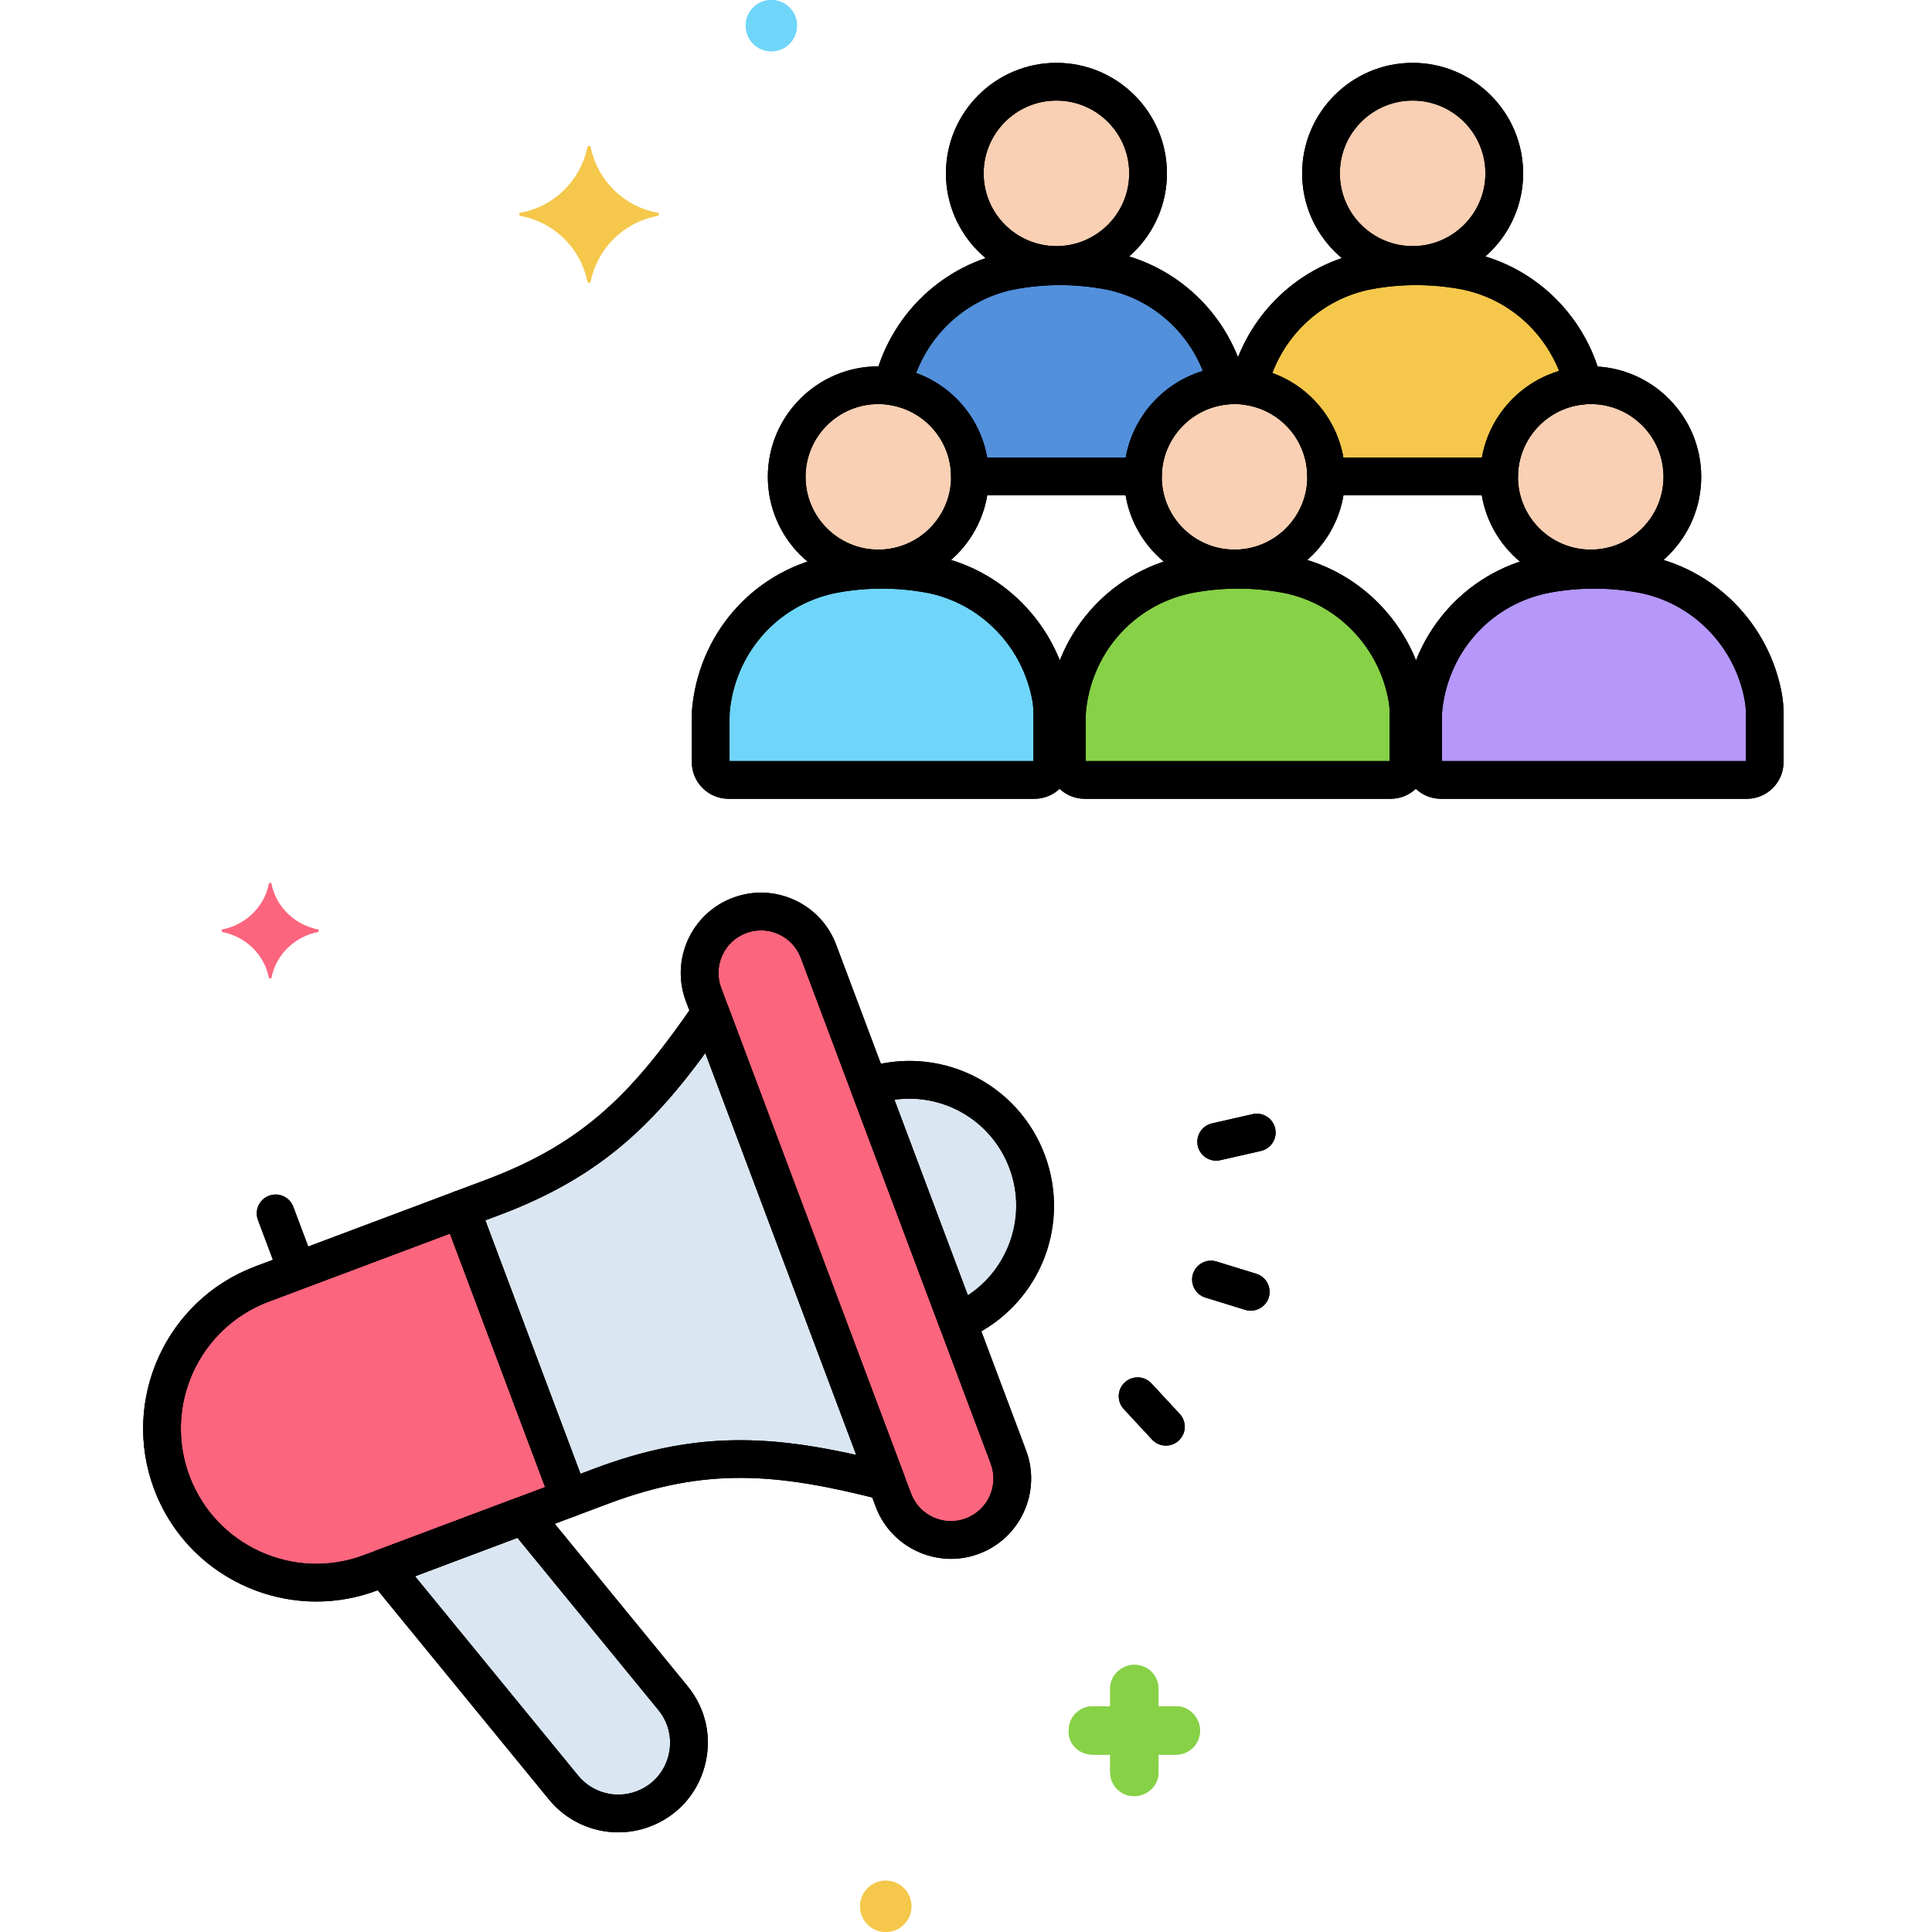 <?xml version="1.0" encoding="utf-8"?>
<!-- Generator: Adobe Illustrator 24.0.0, SVG Export Plug-In . SVG Version: 6.00 Build 0)  -->
<svg version="1.1" xmlns="http://www.w3.org/2000/svg" xmlns:xlink="http://www.w3.org/1999/xlink" x="0px" y="0px"
	 viewBox="0 0 256 256" enable-background="new 0 0 256 256" xml:space="preserve">
<g id="Layer_1">
</g>
<g id="Layer_2">
</g>
<g id="Layer_3">
</g>
<g id="Layer_4">
</g>
<g id="Layer_5">
</g>
<g id="Layer_6">
</g>
<g id="Layer_7">
</g>
<g id="Layer_8">
</g>
<g id="Layer_9">
</g>
<g id="Layer_10">
</g>
<g id="Layer_11">
</g>
<g id="Layer_12">
</g>
<g id="Layer_13">
</g>
<g id="Layer_14">
</g>
<g id="Layer_15">
</g>
<g id="Layer_16">
</g>
<g id="Layer_17">
</g>
<g id="Layer_18">
</g>
<g id="Layer_19">
</g>
<g id="Layer_20">
</g>
<g id="Layer_21">
</g>
<g id="Layer_22">
</g>
<g id="Layer_23">
</g>
<g id="Layer_24">
</g>
<g id="Layer_25">
</g>
<g id="Layer_26">
</g>
<g id="Layer_27">
</g>
<g id="Layer_28">
	<g>
		<g>
			<g>
				<path fill="#F9D0B4" d="M61.082,160.242l-26.365,9.901c-10.567,3.968-15.916,15.75-11.948,26.317l0,0
					c3.968,10.567,15.751,15.916,26.317,11.948l26.365-9.901L61.082,160.242z"/>
			</g>
		</g>
		<g>
			<g>
				<path fill="#F9D0B4" d="M133.615,193.058l-25.159-66.998c-1.58-4.207-6.271-6.337-10.478-4.757
					c-4.207,1.58-6.337,6.271-4.757,10.478l25.159,66.998c1.58,4.207,6.271,6.337,10.478,4.757S135.195,197.265,133.615,193.058z"/>
			</g>
		</g>
		<g>
			<g>
				<path fill="#F9D0B4" d="M89.169,225.001L69.36,200.795l-18.512,6.952l23.827,29.116c2.542,3.106,6.781,4.247,10.539,2.836
					C91.216,237.445,93.23,229.962,89.169,225.001z"/>
			</g>
		</g>
		<g>
			<g>
				<path fill="#F9D0B4" d="M94.145,134.239c-7.92,11.527-14.739,19.122-28.826,24.412l-4.237,1.591l14.369,38.265l4.237-1.591
					c14.087-5.29,24.219-4.061,37.769-0.595L94.145,134.239z"/>
			</g>
		</g>
		<g>
			<g>
				<path fill="#F9D0B4" d="M136.093,153.905L136.093,153.905c-3.17-8.441-12.438-12.789-20.919-9.956l11.724,31.221
					C135.147,171.719,139.262,162.346,136.093,153.905z"/>
			</g>
		</g>
		<g>
			<g>
				<path fill="#F9D0B4" d="M146.676,35.836c-2.019-0.368-4.1-0.56-6.225-0.56c-2.125,0-4.206,0.192-6.225,0.56
					c-8.012,1.46-14.182,7.607-15.977,15.363c5.801,0.896,10.248,5.884,10.275,11.929h22.92c0.028-6.354,4.938-11.546,11.173-12.038
					C160.791,43.386,154.649,37.289,146.676,35.836z"/>
			</g>
		</g>
		<g>
			<g>
				<circle fill="#F9D0B4" cx="139.983" cy="22.968" r="12.142"/>
			</g>
		</g>
		<g>
			<g>
				<path fill="#F9D0B4" d="M193.873,35.836c-2.019-0.368-4.1-0.56-6.225-0.56c-2.125,0-4.206,0.192-6.225,0.56
					c-8.012,1.46-14.182,7.607-15.977,15.363c5.801,0.896,10.248,5.884,10.275,11.929h22.92c0.028-6.354,4.938-11.546,11.173-12.038
					C207.988,43.386,201.847,37.289,193.873,35.836z"/>
			</g>
		</g>
		<g>
			<g>
				<circle fill="#F9D0B4" cx="187.181" cy="22.968" r="12.142"/>
			</g>
		</g>
		<g>
			<g>
				<path fill="#F9D0B4" d="M139.282,92.562c-1.425-8.293-7.802-14.979-16.206-16.51c-2.019-0.368-4.1-0.56-6.225-0.56
					s-4.206,0.192-6.225,0.56c-8.775,1.599-15.358,8.813-16.383,17.615c-0.06,0.519-0.076,1.043-0.076,1.566v5.745
					c0,1.307,1.06,2.367,2.367,2.367h40.536c1.307,0,2.367-1.06,2.367-2.367v-6.276C139.437,93.986,139.404,93.268,139.282,92.562z"
					/>
			</g>
		</g>
		<g>
			<g>
				
					<ellipse transform="matrix(0.995 -0.099 0.099 0.995 -5.66 11.776)" fill="#F9D0B4" cx="116.384" cy="63.184" rx="12.142" ry="12.142"/>
			</g>
		</g>
		<g>
			<g>
				<path fill="#F9D0B4" d="M186.48,92.562c-1.425-8.293-7.802-14.979-16.206-16.51c-2.019-0.368-4.1-0.56-6.225-0.56
					s-4.206,0.192-6.225,0.56c-8.775,1.599-15.358,8.813-16.383,17.615c-0.06,0.519-0.076,1.043-0.076,1.566v5.745
					c0,1.307,1.06,2.367,2.367,2.367h40.536c1.307,0,2.367-1.06,2.367-2.367v-6.276C186.635,93.986,186.602,93.268,186.48,92.562z"
					/>
			</g>
		</g>
		<g>
			<g>
				<circle fill="#F9D0B4" cx="163.582" cy="63.184" r="12.142"/>
			</g>
		</g>
		<g>
			<g>
				<path fill="#F9D0B4" d="M233.678,92.562c-1.425-8.293-7.802-14.979-16.206-16.51c-2.019-0.368-4.1-0.56-6.225-0.56
					c-2.126,0-4.206,0.192-6.225,0.56c-8.775,1.599-15.358,8.813-16.383,17.615c-0.06,0.519-0.076,1.043-0.076,1.566v5.745
					c0,1.307,1.06,2.367,2.367,2.367h40.536c1.307,0,2.367-1.06,2.367-2.367v-6.276C233.832,93.986,233.799,93.268,233.678,92.562z"
					/>
			</g>
		</g>
		<g>
			<g>
				
					<ellipse transform="matrix(0.16 -0.987 0.987 0.16 114.649 261.121)" fill="#F9D0B4" cx="210.78" cy="63.184" rx="12.142" ry="12.142"/>
			</g>
		</g>
		<g>
			<g>
				<path fill="#FC657E" d="M61.082,160.242l-26.365,9.901c-10.567,3.968-15.916,15.75-11.948,26.317l0,0
					c3.968,10.567,15.751,15.916,26.317,11.948l26.365-9.901L61.082,160.242z"/>
			</g>
		</g>
		<g>
			<g>
				<path fill="#FC657E" d="M133.615,193.058l-25.159-66.998c-1.58-4.207-6.271-6.337-10.478-4.757
					c-4.207,1.58-6.337,6.271-4.757,10.478l25.159,66.998c1.58,4.207,6.271,6.337,10.478,4.757S135.195,197.265,133.615,193.058z"/>
			</g>
		</g>
		<g>
			<g>
				<path fill="#DAE6F1" d="M89.169,225.001L69.36,200.795l-18.512,6.952l23.827,29.116c2.542,3.106,6.781,4.247,10.539,2.836
					C91.216,237.445,93.23,229.962,89.169,225.001z"/>
			</g>
		</g>
		<g>
			<g>
				<path fill="#DAE6F1" d="M94.145,134.239c-7.92,11.527-14.739,19.122-28.826,24.412l-4.237,1.591l14.369,38.265l4.237-1.591
					c14.087-5.29,24.219-4.061,37.769-0.595L94.145,134.239z"/>
			</g>
		</g>
		<g>
			<g>
				<path fill="#DAE6F1" d="M136.093,153.905L136.093,153.905c-3.17-8.441-12.438-12.789-20.919-9.956l11.724,31.221
					C135.147,171.719,139.262,162.346,136.093,153.905z"/>
			</g>
		</g>
		<g>
			<g>
				<path fill="#5290DB" d="M146.676,35.836c-2.019-0.368-4.1-0.56-6.225-0.56c-2.125,0-4.206,0.192-6.225,0.56
					c-8.012,1.46-14.182,7.607-15.977,15.363c5.801,0.896,10.248,5.884,10.275,11.929h22.92c0.028-6.354,4.938-11.546,11.173-12.038
					C160.791,43.386,154.649,37.289,146.676,35.836z"/>
			</g>
		</g>
		<g>
			<g>
				<circle fill="#F9D0B4" cx="139.983" cy="22.968" r="12.142"/>
			</g>
		</g>
		<g>
			<g>
				<path fill="#F5C84C" d="M193.873,35.836c-2.019-0.368-4.1-0.56-6.225-0.56c-2.125,0-4.206,0.192-6.225,0.56
					c-8.012,1.46-14.182,7.607-15.977,15.363c5.801,0.896,10.248,5.884,10.275,11.929h22.92c0.028-6.354,4.938-11.546,11.173-12.038
					C207.988,43.386,201.847,37.289,193.873,35.836z"/>
			</g>
		</g>
		<g>
			<g>
				<circle fill="#F9D0B4" cx="187.181" cy="22.968" r="12.142"/>
			</g>
		</g>
		<g>
			<g>
				<path fill="#70D6F9" d="M139.282,92.562c-1.425-8.293-7.802-14.979-16.206-16.51c-2.019-0.368-4.1-0.56-6.225-0.56
					s-4.206,0.192-6.225,0.56c-8.775,1.599-15.358,8.813-16.383,17.615c-0.06,0.519-0.076,1.043-0.076,1.566v5.745
					c0,1.307,1.06,2.367,2.367,2.367h40.536c1.307,0,2.367-1.06,2.367-2.367v-6.276C139.437,93.986,139.404,93.268,139.282,92.562z"
					/>
			</g>
		</g>
		<g>
			<g>
				
					<ellipse transform="matrix(0.995 -0.099 0.099 0.995 -5.66 11.776)" fill="#F9D0B4" cx="116.384" cy="63.184" rx="12.142" ry="12.142"/>
			</g>
		</g>
		<g>
			<g>
				<path fill="#87D147" d="M186.48,92.562c-1.425-8.293-7.802-14.979-16.206-16.51c-2.019-0.368-4.1-0.56-6.225-0.56
					s-4.206,0.192-6.225,0.56c-8.775,1.599-15.358,8.813-16.383,17.615c-0.06,0.519-0.076,1.043-0.076,1.566v5.745
					c0,1.307,1.06,2.367,2.367,2.367h40.536c1.307,0,2.367-1.06,2.367-2.367v-6.276C186.635,93.986,186.602,93.268,186.48,92.562z"
					/>
			</g>
		</g>
		<g>
			<g>
				<circle fill="#F9D0B4" cx="163.582" cy="63.184" r="12.142"/>
			</g>
		</g>
		<g>
			<g>
				<path fill="#B598F9" d="M233.678,92.562c-1.425-8.293-7.802-14.979-16.206-16.51c-2.019-0.368-4.1-0.56-6.225-0.56
					c-2.126,0-4.206,0.192-6.225,0.56c-8.775,1.599-15.358,8.813-16.383,17.615c-0.06,0.519-0.076,1.043-0.076,1.566v5.745
					c0,1.307,1.06,2.367,2.367,2.367h40.536c1.307,0,2.367-1.06,2.367-2.367v-6.276C233.832,93.986,233.799,93.268,233.678,92.562z"
					/>
			</g>
		</g>
		<g>
			<g>
				
					<ellipse transform="matrix(0.16 -0.987 0.987 0.16 114.649 261.121)" fill="#F9D0B4" cx="210.78" cy="63.184" rx="12.142" ry="12.142"/>
			</g>
		</g>
		<g>
			<g>
				<path fill="#87D147" d="M155.906,226.1h-2.4v-2.3c0-1.8-1.4-3.2-3.2-3.2c-1.7,0-3.2,1.4-3.2,3.1v2.4h-2.3
					c-1.8,0-3.2,1.4-3.2,3.2c-0.1,1.7,1.3,3.2,3.2,3.2h2.3v2.3c0,1.8,1.4,3.2,3.2,3.2c1.7,0,3.2-1.4,3.2-3.1v-2.4h2.3
					c1.8,0,3.2-1.4,3.2-3.2C159.006,227.6,157.606,226.1,155.906,226.1z"/>
			</g>
		</g>
		<g>
			<g>
				<path fill="#70D6F9" d="M102.206,0c-1.878,0-3.4,1.522-3.4,3.4c0,1.878,1.522,3.4,3.4,3.4c1.878,0,3.4-1.522,3.4-3.4
					C105.606,1.522,104.083,0,102.206,0z"/>
			</g>
		</g>
		<g>
			<g>
				<path fill="#FC657E" d="M42.15,123.175c-3.1-0.6-5.6-3-6.2-6.1c0-0.1-0.3-0.1-0.3,0c-0.6,3.1-3.1,5.5-6.2,6.1
					c-0.1,0-0.1,0.2,0,0.3c3.1,0.6,5.6,3,6.2,6.1c0,0.1,0.3,0.1,0.3,0c0.6-3.1,3.1-5.5,6.2-6.1
					C42.25,123.375,42.25,123.175,42.15,123.175z"/>
			</g>
		</g>
		<g>
			<g>
				<path fill="#F5C84C" d="M117.369,249.2c-1.878,0-3.4,1.522-3.4,3.4s1.522,3.4,3.4,3.4c1.878,0,3.4-1.522,3.4-3.4
					S119.246,249.2,117.369,249.2z"/>
			</g>
		</g>
		<g>
			<g>
				<path fill="#F5C84C" d="M87.15,28.2c-4.5-0.8-8-4.3-8.9-8.7c0-0.2-0.4-0.2-0.4,0c-0.9,4.4-4.4,7.9-8.9,8.7c-0.2,0-0.2,0.3,0,0.4
					c4.5,0.8,8,4.3,8.9,8.7c0,0.2,0.4,0.2,0.4,0c0.9-4.4,4.4-7.9,8.9-8.7C87.35,28.5,87.35,28.2,87.15,28.2z"/>
			</g>
		</g>
		<g>
			<g>
				<g>
					<g>
						<path d="M77.792,197.628l-14.37-38.266c-0.485-1.292-1.925-1.948-3.219-1.461l-26.365,9.9
							c-11.84,4.446-17.855,17.697-13.41,29.537c3.453,9.194,12.211,14.875,21.498,14.875c2.673,0,5.392-0.472,8.039-1.465
							l26.366-9.9c0.621-0.233,1.124-0.703,1.397-1.307C78.002,198.937,78.025,198.249,77.792,197.628z M48.207,206.067
							c-9.259,3.479-19.621-1.228-23.098-10.487c-3.477-9.259,1.228-19.621,10.487-23.098l24.025-9.021l12.612,33.585
							L48.207,206.067z"/>
					</g>
				</g>
			</g>
		</g>
		<g>
			<g>
				<g>
					<g>
						<g>
							<path d="M135.956,192.179l-25.16-66.998c-0.999-2.66-2.974-4.771-5.561-5.946c-2.588-1.175-5.477-1.272-8.136-0.272
								c-5.49,2.062-8.28,8.206-6.218,13.697l25.159,66.998c1.601,4.263,5.663,6.898,9.969,6.898c1.24,0,2.5-0.219,3.728-0.68
								C135.228,203.814,138.017,197.67,135.956,192.179z M127.979,201.195c-1.409,0.529-2.941,0.477-4.312-0.145
								c-1.371-0.623-2.417-1.742-2.947-3.151l-25.159-66.998c-1.092-2.91,0.386-6.166,3.295-7.259
								c0.645-0.242,1.315-0.363,1.984-0.363c0.793,0,1.584,0.17,2.328,0.507c1.371,0.623,2.417,1.742,2.947,3.151l25.159,66.998
								C132.367,196.847,130.889,200.103,127.979,201.195z"/>
						</g>
					</g>
				</g>
			</g>
		</g>
		<g>
			<g>
				<g>
					<g>
						<path d="M91.104,223.417l-19.81-24.207c-0.679-0.83-1.811-1.133-2.813-0.757l-18.512,6.952
							c-0.754,0.283-1.326,0.913-1.535,1.691c-0.209,0.778-0.031,1.609,0.479,2.233l23.828,29.116
							c2.301,2.812,5.694,4.352,9.181,4.352c1.396,0,2.809-0.247,4.171-0.759c3.624-1.36,6.28-4.285,7.286-8.023
							C94.385,230.277,93.556,226.414,91.104,223.417z M88.551,232.716c-0.582,2.163-2.118,3.854-4.215,4.642
							c-2.755,1.034-5.86,0.2-7.726-2.079l-21.62-26.418l13.57-5.096l18.674,22.819C88.653,228.318,89.133,230.553,88.551,232.716z"
							/>
					</g>
				</g>
			</g>
		</g>
		<g>
			<g>
				<g>
					<g>
						<path d="M119.797,195.442L96.485,133.36c-0.328-0.872-1.113-1.49-2.038-1.603c-0.927-0.116-1.835,0.298-2.363,1.066
							c-8.048,11.715-14.534,18.564-27.644,23.487l-4.237,1.591c-1.292,0.485-1.947,1.927-1.461,3.219l14.37,38.266
							c0.233,0.621,0.703,1.124,1.307,1.397c0.328,0.149,0.68,0.224,1.033,0.224c0.297,0,0.595-0.053,0.879-0.16l4.237-1.591
							c13.11-4.923,22.5-4.035,36.27-0.514c0.904,0.232,1.859-0.06,2.481-0.753C119.94,197.296,120.125,196.314,119.797,195.442z
							 M78.81,194.576l-1.896,0.712l-12.612-33.585l1.896-0.712c12.712-4.773,19.88-11.386,27.264-21.46l19.998,53.256
							C101.27,190.062,91.521,189.802,78.81,194.576z"/>
					</g>
				</g>
			</g>
		</g>
		<g>
			<g>
				<path d="M41.151,165.995l-2.289-6.094c-0.485-1.292-1.926-1.946-3.219-1.461c-1.292,0.485-1.947,1.927-1.461,3.219l2.289,6.094
					c0.376,1.003,1.329,1.622,2.341,1.622c0.292,0,0.589-0.051,0.878-0.16C40.982,168.729,41.636,167.288,41.151,165.995z"/>
			</g>
		</g>
		<g>
			<g>
				<g>
					<g>
						<g>
							<path d="M138.434,153.025c-3.646-9.706-14.21-14.735-24.052-11.448c-0.644,0.215-1.173,0.683-1.465,1.296
								c-0.292,0.613-0.322,1.318-0.083,1.954l11.724,31.221c0.239,0.636,0.726,1.147,1.349,1.416
								c0.316,0.137,0.654,0.205,0.991,0.205c0.328,0,0.656-0.064,0.965-0.194C137.435,173.472,142.078,162.732,138.434,153.025z
								 M128.243,171.642l-9.735-25.924c6.482-0.925,12.862,2.721,15.244,9.065C136.135,161.128,133.726,168.072,128.243,171.642z"
								/>
						</g>
					</g>
				</g>
			</g>
		</g>
		<g>
			<g>
				<path d="M166.467,168.784l-5.268-1.626c-1.315-0.407-2.72,0.332-3.126,1.651c-0.407,1.319,0.332,2.719,1.651,3.126l5.268,1.626
					c0.245,0.076,0.494,0.112,0.738,0.112c1.067,0,2.057-0.689,2.388-1.763C168.525,170.591,167.786,169.191,166.467,168.784z"/>
			</g>
		</g>
		<g>
			<g>
				<path d="M168.964,149.513c-0.307-1.346-1.642-2.189-2.993-1.882l-5.376,1.225c-1.346,0.307-2.188,1.647-1.882,2.993
					c0.265,1.159,1.295,1.945,2.436,1.945c0.184,0,0.37-0.021,0.558-0.063l5.376-1.225
					C168.428,152.2,169.271,150.859,168.964,149.513z"/>
			</g>
		</g>
		<g>
			<g>
				<path d="M156.32,187.351l-3.749-4.042c-0.938-1.011-2.52-1.073-3.533-0.133c-1.012,0.939-1.071,2.521-0.133,3.533l3.749,4.042
					c0.492,0.531,1.162,0.8,1.834,0.8c0.607,0,1.218-0.221,1.699-0.667C157.199,189.945,157.259,188.364,156.32,187.351z"/>
			</g>
		</g>
		<g>
			<g>
				<g>
					<g>
						<path d="M165.049,50.515c-2.086-8.807-9.122-15.534-17.925-17.138c-4.379-0.797-8.969-0.797-13.348,0
							c-8.86,1.615-15.912,8.389-17.964,17.259c-0.157,0.677-0.024,1.389,0.365,1.965s1.001,0.963,1.688,1.069
							c4.705,0.727,8.136,4.709,8.157,9.47c0.006,1.376,1.124,2.489,2.5,2.489h22.92c1.376,0,2.494-1.112,2.5-2.489
							c0.022-4.968,3.918-9.166,8.87-9.557c0.728-0.058,1.394-0.43,1.823-1.02S165.217,51.225,165.049,50.515z M149.171,60.629
							h-18.367c-0.9-5.17-4.492-9.429-9.412-11.198c2.183-5.76,7.183-10.023,13.281-11.135c3.787-0.689,7.768-0.689,11.555,0
							c5.992,1.092,10.935,5.245,13.168,10.871C154.153,50.746,150.146,55.214,149.171,60.629z"/>
					</g>
				</g>
			</g>
		</g>
		<g>
			<g>
				<g>
					<g>
						<path d="M139.983,8.326c-8.073,0-14.642,6.568-14.642,14.642c0,8.074,6.569,14.642,14.642,14.642s14.642-6.568,14.642-14.642
							C154.625,14.895,148.057,8.326,139.983,8.326z M139.983,32.61c-5.316,0-9.643-4.325-9.643-9.642
							c0-5.316,4.326-9.642,9.643-9.642s9.642,4.325,9.642,9.642C149.625,28.285,145.3,32.61,139.983,32.61z"/>
					</g>
				</g>
			</g>
		</g>
		<g>
			<g>
				<g>
					<g>
						<path d="M212.246,50.515c-2.086-8.807-9.122-15.534-17.925-17.138c-4.38-0.797-8.973-0.797-13.347,0
							c-8.86,1.614-15.912,8.389-17.965,17.259c-0.157,0.677-0.024,1.389,0.365,1.965s1.002,0.963,1.688,1.069
							c4.706,0.727,8.137,4.709,8.157,9.469c0.006,1.376,1.124,2.489,2.5,2.489h22.92c1.376,0,2.494-1.112,2.5-2.489
							c0.022-4.968,3.918-9.166,8.87-9.557c0.728-0.058,1.394-0.43,1.823-1.02S212.414,51.225,212.246,50.515z M196.368,60.629
							h-18.367c-0.899-5.17-4.49-9.43-9.412-11.199c2.184-5.76,7.184-10.023,13.282-11.134c3.785-0.689,7.767-0.689,11.554,0
							c5.992,1.091,10.935,5.245,13.168,10.871C201.351,50.746,197.343,55.214,196.368,60.629z"/>
					</g>
				</g>
			</g>
		</g>
		<g>
			<g>
				<g>
					<g>
						<path d="M187.181,8.326c-8.073,0-14.642,6.568-14.642,14.642c0,8.074,6.568,14.642,14.642,14.642s14.642-6.568,14.642-14.642
							C201.822,14.895,195.254,8.326,187.181,8.326z M187.181,32.61c-5.316,0-9.642-4.325-9.642-9.642
							c0-5.316,4.325-9.642,9.642-9.642s9.642,4.325,9.642,9.642C196.822,28.285,192.497,32.61,187.181,32.61z"/>
					</g>
				</g>
			</g>
		</g>
		<g>
			<g>
				<g>
					<g>
						<path d="M141.746,92.14C141.746,92.139,141.746,92.139,141.746,92.14c-1.615-9.402-8.938-16.855-18.222-18.547
							c-4.376-0.797-8.97-0.797-13.347,0c-9.847,1.794-17.249,9.745-18.417,19.784c-0.083,0.714-0.093,1.401-0.093,1.856v5.745
							c0,2.684,2.183,4.867,4.867,4.867h40.536c2.684,0,4.866-2.183,4.866-4.867v-6.276C141.937,93.71,141.876,92.896,141.746,92.14
							z M136.937,100.845H96.667v-5.612c0-0.531,0.018-0.925,0.06-1.277c0.913-7.84,6.678-14.047,14.347-15.444
							c3.788-0.689,7.77-0.689,11.555,0c7.226,1.317,12.929,7.133,14.19,14.474c0.081,0.471,0.118,1.016,0.118,1.717V100.845z"/>
					</g>
				</g>
			</g>
		</g>
		<g>
			<g>
				<g>
					<g>
						<path d="M116.384,48.542c-8.073,0-14.642,6.568-14.642,14.642c0,8.074,6.568,14.642,14.642,14.642s14.641-6.568,14.641-14.642
							C131.025,55.11,124.458,48.542,116.384,48.542z M116.384,72.826c-5.316,0-9.642-4.325-9.642-9.642
							c0-5.316,4.325-9.642,9.642-9.642s9.642,4.325,9.642,9.642C126.026,68.5,121.701,72.826,116.384,72.826z"/>
					</g>
				</g>
			</g>
		</g>
		<g>
			<g>
				<g>
					<g>
						<path d="M188.944,92.14C188.944,92.139,188.944,92.139,188.944,92.14c-1.616-9.402-8.939-16.855-18.222-18.547
							c-4.38-0.797-8.973-0.797-13.347,0c-9.848,1.794-17.249,9.745-18.418,19.784c-0.083,0.714-0.093,1.401-0.093,1.856v5.745
							c0,2.684,2.184,4.867,4.867,4.867h40.535c2.684,0,4.867-2.183,4.867-4.867v-6.276C189.135,93.71,189.074,92.896,188.944,92.14
							z M184.135,100.845h-40.27v-5.612c0-0.531,0.019-0.925,0.06-1.277c0.912-7.841,6.679-14.047,14.348-15.444
							c3.785-0.689,7.767-0.689,11.554,0c7.226,1.317,12.929,7.133,14.19,14.474c0.081,0.471,0.118,1.016,0.118,1.717V100.845z"/>
					</g>
				</g>
			</g>
		</g>
		<g>
			<g>
				<g>
					<g>
						<path d="M163.582,48.542c-8.073,0-14.642,6.568-14.642,14.642c0,8.074,6.568,14.642,14.642,14.642s14.642-6.568,14.642-14.642
							C178.224,55.11,171.655,48.542,163.582,48.542z M163.582,72.826c-5.316,0-9.642-4.325-9.642-9.642
							c0-5.316,4.325-9.642,9.642-9.642s9.642,4.325,9.642,9.642C173.224,68.5,168.898,72.826,163.582,72.826z"/>
					</g>
				</g>
			</g>
		</g>
		<g>
			<g>
				<g>
					<g>
						<path d="M236.142,92.14C236.142,92.139,236.142,92.139,236.142,92.14c-1.615-9.402-8.938-16.855-18.221-18.547
							c-4.379-0.797-8.969-0.797-13.348,0c-9.847,1.794-17.248,9.745-18.418,19.784c-0.081,0.699-0.092,1.359-0.092,1.856v5.745
							c0,2.684,2.183,4.867,4.866,4.867h40.536c2.684,0,4.866-2.183,4.866-4.867v-6.276C236.332,93.71,236.271,92.896,236.142,92.14
							z M231.332,100.845h-40.269v-5.612c0-0.537,0.018-0.931,0.059-1.277c0.913-7.841,6.679-14.047,14.348-15.444
							c3.787-0.689,7.768-0.689,11.555,0c7.227,1.317,12.929,7.133,14.189,14.474c0.081,0.471,0.118,1.016,0.118,1.717V100.845z"/>
					</g>
				</g>
			</g>
		</g>
		<g>
			<g>
				<g>
					<g>
						<path d="M210.78,48.542c-8.073,0-14.642,6.568-14.642,14.642c0,8.074,6.568,14.642,14.642,14.642s14.642-6.568,14.642-14.642
							C225.422,55.11,218.854,48.542,210.78,48.542z M210.78,72.826c-5.316,0-9.642-4.325-9.642-9.642
							c0-5.316,4.325-9.642,9.642-9.642s9.642,4.325,9.642,9.642C220.422,68.5,216.097,72.826,210.78,72.826z"/>
					</g>
				</g>
			</g>
		</g>
		<g>
			<g>
				<path fill="#87D147" d="M155.906,226.1h-2.4v-2.3c0-1.8-1.4-3.2-3.2-3.2c-1.7,0-3.2,1.4-3.2,3.1v2.4h-2.3
					c-1.8,0-3.2,1.4-3.2,3.2c-0.1,1.7,1.3,3.2,3.2,3.2h2.3v2.3c0,1.8,1.4,3.2,3.2,3.2c1.7,0,3.2-1.4,3.2-3.1v-2.4h2.3
					c1.8,0,3.2-1.4,3.2-3.2C159.006,227.6,157.606,226.1,155.906,226.1z"/>
			</g>
		</g>
		<g>
			<g>
				<path fill="#70D6F9" d="M102.206,0c-1.878,0-3.4,1.522-3.4,3.4c0,1.878,1.522,3.4,3.4,3.4c1.878,0,3.4-1.522,3.4-3.4
					C105.606,1.522,104.083,0,102.206,0z"/>
			</g>
		</g>
		<g>
			<g>
				<path fill="#FC657E" d="M42.15,123.175c-3.1-0.6-5.6-3-6.2-6.1c0-0.1-0.3-0.1-0.3,0c-0.6,3.1-3.1,5.5-6.2,6.1
					c-0.1,0-0.1,0.2,0,0.3c3.1,0.6,5.6,3,6.2,6.1c0,0.1,0.3,0.1,0.3,0c0.6-3.1,3.1-5.5,6.2-6.1
					C42.25,123.375,42.25,123.175,42.15,123.175z"/>
			</g>
		</g>
		<g>
			<g>
				<path fill="#F5C84C" d="M117.369,249.2c-1.878,0-3.4,1.522-3.4,3.4s1.522,3.4,3.4,3.4c1.878,0,3.4-1.522,3.4-3.4
					S119.246,249.2,117.369,249.2z"/>
			</g>
		</g>
		<g>
			<g>
				<path fill="#F5C84C" d="M87.15,28.2c-4.5-0.8-8-4.3-8.9-8.7c0-0.2-0.4-0.2-0.4,0c-0.9,4.4-4.4,7.9-8.9,8.7c-0.2,0-0.2,0.3,0,0.4
					c4.5,0.8,8,4.3,8.9,8.7c0,0.2,0.4,0.2,0.4,0c0.9-4.4,4.4-7.9,8.9-8.7C87.35,28.5,87.35,28.2,87.15,28.2z"/>
			</g>
		</g>
		<g>
			<g>
				<g>
					<g>
						<path d="M77.792,197.628l-14.37-38.266c-0.485-1.292-1.925-1.948-3.219-1.461l-26.365,9.9
							c-11.84,4.446-17.855,17.697-13.41,29.537c3.453,9.194,12.211,14.875,21.498,14.875c2.673,0,5.392-0.472,8.039-1.465
							l26.366-9.9c0.621-0.233,1.124-0.703,1.397-1.307C78.002,198.937,78.025,198.249,77.792,197.628z M48.207,206.067
							c-9.259,3.479-19.621-1.228-23.098-10.487c-3.477-9.259,1.228-19.621,10.487-23.098l24.025-9.021l12.612,33.585
							L48.207,206.067z"/>
					</g>
				</g>
			</g>
		</g>
		<g>
			<g>
				<g>
					<g>
						<g>
							<path d="M135.956,192.179l-25.16-66.998c-0.999-2.66-2.974-4.771-5.561-5.946c-2.588-1.175-5.477-1.272-8.136-0.272
								c-5.49,2.062-8.28,8.206-6.218,13.697l25.159,66.998c1.601,4.263,5.663,6.898,9.969,6.898c1.24,0,2.5-0.219,3.728-0.68
								C135.228,203.814,138.017,197.67,135.956,192.179z M127.979,201.195c-1.409,0.529-2.941,0.477-4.312-0.145
								c-1.371-0.623-2.417-1.742-2.947-3.151l-25.159-66.998c-1.092-2.91,0.386-6.166,3.295-7.259
								c0.645-0.242,1.315-0.363,1.984-0.363c0.793,0,1.584,0.17,2.328,0.507c1.371,0.623,2.417,1.742,2.947,3.151l25.159,66.998
								C132.367,196.847,130.889,200.103,127.979,201.195z"/>
						</g>
					</g>
				</g>
			</g>
		</g>
		<g>
			<g>
				<path d="M91.104,223.417l-19.264-23.54c-0.874-1.068-2.448-1.226-3.518-0.351c-1.068,0.875-1.226,2.449-0.351,3.518
					l19.264,23.54c1.418,1.733,1.898,3.968,1.316,6.131c-0.582,2.163-2.118,3.854-4.215,4.642c-2.755,1.034-5.86,0.2-7.726-2.079
					l-23.313-28.488c-0.874-1.068-2.449-1.226-3.518-0.351c-1.068,0.875-1.226,2.449-0.351,3.518l23.313,28.487
					c2.301,2.812,5.694,4.352,9.181,4.352c1.396,0,2.809-0.247,4.171-0.759c3.624-1.36,6.28-4.285,7.286-8.023
					C94.385,230.277,93.556,226.414,91.104,223.417z"/>
			</g>
		</g>
		<g>
			<g>
				<path d="M117.745,193.814c-14.275-3.626-24.708-4.58-38.935,0.762l-4.237,1.591c-1.292,0.485-1.947,1.927-1.461,3.219
					c0.376,1.003,1.329,1.622,2.341,1.622c0.292,0,0.589-0.051,0.878-0.16l4.237-1.591c13.064-4.905,22.355-4.05,35.946-0.597
					c1.337,0.341,2.699-0.469,3.039-1.807C119.892,195.514,119.083,194.154,117.745,193.814z"/>
			</g>
		</g>
		<g>
			<g>
				<path d="M95.235,132.663c-1.138-0.786-2.694-0.5-3.478,0.635c-7.894,11.423-14.287,18.119-27.317,23.012l-4.237,1.591
					c-1.292,0.485-1.947,1.927-1.461,3.219c0.376,1.003,1.329,1.622,2.341,1.622c0.292,0,0.589-0.051,0.878-0.16l4.237-1.591
					c14.19-5.328,21.376-12.844,29.672-24.85C96.655,135.005,96.371,133.448,95.235,132.663z"/>
			</g>
		</g>
		<g>
			<g>
				<path d="M41.151,165.995l-2.289-6.094c-0.485-1.292-1.926-1.946-3.219-1.461c-1.292,0.485-1.947,1.927-1.461,3.219l2.289,6.094
					c0.376,1.003,1.329,1.622,2.341,1.622c0.292,0,0.589-0.051,0.878-0.16C40.982,168.729,41.636,167.288,41.151,165.995z"/>
			</g>
		</g>
		<g>
			<g>
				<path d="M138.434,153.025c-3.442-9.164-13.191-14.257-22.68-11.851c-1.338,0.34-2.148,1.7-1.809,3.038
					c0.34,1.339,1.704,2.147,3.038,1.809c7.015-1.783,14.225,1.986,16.769,8.763c2.59,6.897-0.614,14.737-7.296,17.849
					c-1.252,0.583-1.794,2.07-1.211,3.321c0.424,0.91,1.326,1.445,2.268,1.445c0.354,0,0.712-0.075,1.054-0.234
					C137.602,172.958,141.936,162.354,138.434,153.025z"/>
			</g>
		</g>
		<g>
			<g>
				<path d="M166.467,168.784l-5.268-1.626c-1.315-0.407-2.72,0.332-3.126,1.651c-0.407,1.319,0.332,2.719,1.651,3.126l5.268,1.626
					c0.245,0.076,0.494,0.112,0.738,0.112c1.067,0,2.057-0.689,2.388-1.763C168.525,170.591,167.786,169.191,166.467,168.784z"/>
			</g>
		</g>
		<g>
			<g>
				<path d="M168.964,149.513c-0.307-1.346-1.642-2.189-2.993-1.882l-5.376,1.225c-1.346,0.307-2.188,1.647-1.882,2.993
					c0.265,1.159,1.295,1.945,2.436,1.945c0.184,0,0.37-0.021,0.558-0.063l5.376-1.225
					C168.428,152.2,169.271,150.859,168.964,149.513z"/>
			</g>
		</g>
		<g>
			<g>
				<path d="M156.32,187.351l-3.749-4.042c-0.938-1.011-2.52-1.073-3.533-0.133c-1.012,0.939-1.071,2.521-0.133,3.533l3.749,4.042
					c0.492,0.531,1.162,0.8,1.834,0.8c0.607,0,1.218-0.221,1.699-0.667C157.199,189.945,157.259,188.364,156.32,187.351z"/>
			</g>
		</g>
		<g>
			<g>
				<path d="M150.458,60.629H129.47c-1.381,0-2.5,1.119-2.5,2.5s1.119,2.5,2.5,2.5h20.988c1.381,0,2.5-1.119,2.5-2.5
					S151.839,60.629,150.458,60.629z"/>
			</g>
		</g>
		<g>
			<g>
				<path d="M164.966,50.177c-2.182-8.628-9.185-15.223-17.842-16.8c-4.379-0.797-8.969-0.797-13.348,0
					c-8.55,1.558-15.532,8.051-17.786,16.542c-0.354,1.334,0.44,2.704,1.775,3.058c1.337,0.353,2.704-0.441,3.058-1.775
					c1.759-6.627,7.195-11.693,13.85-12.906c3.787-0.689,7.768-0.689,11.555,0c6.735,1.228,12.188,6.372,13.891,13.107
					c0.286,1.133,1.305,1.888,2.422,1.888c0.203,0,0.409-0.025,0.615-0.077C164.493,52.875,165.304,51.516,164.966,50.177z"/>
			</g>
		</g>
		<g>
			<g>
				<g>
					<g>
						<path d="M139.983,8.326c-8.073,0-14.642,6.568-14.642,14.642c0,8.074,6.569,14.642,14.642,14.642s14.642-6.568,14.642-14.642
							C154.625,14.895,148.057,8.326,139.983,8.326z M139.983,32.61c-5.316,0-9.643-4.325-9.643-9.642
							c0-5.316,4.326-9.642,9.643-9.642s9.642,4.325,9.642,9.642C149.625,28.285,145.3,32.61,139.983,32.61z"/>
					</g>
				</g>
			</g>
		</g>
		<g>
			<g>
				<path d="M197.792,60.629h-21.25c-1.381,0-2.5,1.119-2.5,2.5s1.119,2.5,2.5,2.5h21.25c1.381,0,2.5-1.119,2.5-2.5
					S199.173,60.629,197.792,60.629z"/>
			</g>
		</g>
		<g>
			<g>
				<path d="M212.174,50.219c-2.17-8.651-9.178-15.262-17.853-16.842c-4.38-0.797-8.973-0.797-13.347,0
					c-8.655,1.577-15.662,8.166-17.85,16.786c-0.34,1.338,0.47,2.699,1.808,3.039c1.34,0.337,2.698-0.469,3.038-1.808
					c1.708-6.729,7.164-11.871,13.9-13.098c3.785-0.689,7.767-0.689,11.554,0c6.75,1.229,12.205,6.387,13.899,13.14
					c0.284,1.135,1.304,1.892,2.423,1.892c0.201,0,0.406-0.024,0.61-0.076C211.696,52.917,212.51,51.559,212.174,50.219z"/>
			</g>
		</g>
		<g>
			<g>
				<g>
					<g>
						<path d="M187.181,8.326c-8.073,0-14.642,6.568-14.642,14.642c0,8.074,6.568,14.642,14.642,14.642s14.642-6.568,14.642-14.642
							C201.822,14.895,195.254,8.326,187.181,8.326z M187.181,32.61c-5.316,0-9.642-4.325-9.642-9.642
							c0-5.316,4.325-9.642,9.642-9.642s9.642,4.325,9.642,9.642C196.822,28.285,192.497,32.61,187.181,32.61z"/>
					</g>
				</g>
			</g>
		</g>
		<g>
			<g>
				<g>
					<g>
						<path d="M141.746,92.14C141.746,92.139,141.746,92.139,141.746,92.14c-1.615-9.402-8.938-16.855-18.222-18.547
							c-4.376-0.797-8.97-0.797-13.347,0c-9.847,1.794-17.249,9.745-18.417,19.784c-0.083,0.714-0.093,1.401-0.093,1.856v5.745
							c0,2.684,2.183,4.867,4.867,4.867h40.536c2.684,0,4.866-2.183,4.866-4.867v-6.276C141.937,93.71,141.876,92.896,141.746,92.14
							z M136.937,100.845H96.667v-5.612c0-0.531,0.018-0.925,0.06-1.277c0.913-7.84,6.678-14.047,14.347-15.444
							c3.788-0.689,7.77-0.689,11.555,0c7.226,1.317,12.929,7.133,14.19,14.474c0.081,0.471,0.118,1.016,0.118,1.717V100.845z"/>
					</g>
				</g>
			</g>
		</g>
		<g>
			<g>
				<g>
					<g>
						<path d="M116.384,48.542c-8.073,0-14.642,6.568-14.642,14.642c0,8.074,6.568,14.642,14.642,14.642s14.641-6.568,14.641-14.642
							C131.025,55.11,124.458,48.542,116.384,48.542z M116.384,72.826c-5.316,0-9.642-4.325-9.642-9.642
							c0-5.316,4.325-9.642,9.642-9.642s9.642,4.325,9.642,9.642C126.026,68.5,121.701,72.826,116.384,72.826z"/>
					</g>
				</g>
			</g>
		</g>
		<g>
			<g>
				<g>
					<g>
						<path d="M188.944,92.14C188.944,92.139,188.944,92.139,188.944,92.14c-1.616-9.402-8.939-16.855-18.222-18.547
							c-4.38-0.797-8.973-0.797-13.347,0c-9.848,1.794-17.249,9.745-18.418,19.784c-0.083,0.714-0.093,1.401-0.093,1.856v5.745
							c0,2.684,2.184,4.867,4.867,4.867h40.535c2.684,0,4.867-2.183,4.867-4.867v-6.276C189.135,93.71,189.074,92.896,188.944,92.14
							z M184.135,100.845h-40.27v-5.612c0-0.531,0.019-0.925,0.06-1.277c0.912-7.841,6.679-14.047,14.348-15.444
							c3.785-0.689,7.767-0.689,11.554,0c7.226,1.317,12.929,7.133,14.19,14.474c0.081,0.471,0.118,1.016,0.118,1.717V100.845z"/>
					</g>
				</g>
			</g>
		</g>
		<g>
			<g>
				<g>
					<g>
						<path d="M163.582,48.542c-8.073,0-14.642,6.568-14.642,14.642c0,8.074,6.568,14.642,14.642,14.642s14.642-6.568,14.642-14.642
							C178.224,55.11,171.655,48.542,163.582,48.542z M163.582,72.826c-5.316,0-9.642-4.325-9.642-9.642
							c0-5.316,4.325-9.642,9.642-9.642s9.642,4.325,9.642,9.642C173.224,68.5,168.898,72.826,163.582,72.826z"/>
					</g>
				</g>
			</g>
		</g>
		<g>
			<g>
				<g>
					<g>
						<path d="M236.142,92.14C236.142,92.139,236.142,92.139,236.142,92.14c-1.615-9.402-8.938-16.855-18.221-18.547
							c-4.379-0.797-8.969-0.797-13.348,0c-9.847,1.794-17.248,9.745-18.418,19.784c-0.081,0.699-0.092,1.359-0.092,1.856v5.745
							c0,2.684,2.183,4.867,4.866,4.867h40.536c2.684,0,4.866-2.183,4.866-4.867v-6.276C236.332,93.71,236.271,92.896,236.142,92.14
							z M231.332,100.845h-40.269v-5.612c0-0.537,0.018-0.931,0.059-1.277c0.913-7.841,6.679-14.047,14.348-15.444
							c3.787-0.689,7.768-0.689,11.555,0c7.227,1.317,12.929,7.133,14.189,14.474c0.081,0.471,0.118,1.016,0.118,1.717V100.845z"/>
					</g>
				</g>
			</g>
		</g>
		<g>
			<g>
				<g>
					<g>
						<path d="M210.78,48.542c-8.073,0-14.642,6.568-14.642,14.642c0,8.074,6.568,14.642,14.642,14.642s14.642-6.568,14.642-14.642
							C225.422,55.11,218.854,48.542,210.78,48.542z M210.78,72.826c-5.316,0-9.642-4.325-9.642-9.642
							c0-5.316,4.325-9.642,9.642-9.642s9.642,4.325,9.642,9.642C220.422,68.5,216.097,72.826,210.78,72.826z"/>
					</g>
				</g>
			</g>
		</g>
	</g>
</g>
<g id="Layer_29">
</g>
<g id="Layer_30">
</g>
<g id="Layer_31">
</g>
<g id="Layer_32">
</g>
<g id="Layer_33">
</g>
<g id="Layer_34">
</g>
<g id="Layer_35">
</g>
<g id="Layer_36">
</g>
<g id="Layer_37">
</g>
<g id="Layer_38">
</g>
<g id="Layer_39">
</g>
<g id="Layer_40">
</g>
<g id="Layer_41">
</g>
<g id="Layer_42">
</g>
<g id="Layer_43">
</g>
<g id="Layer_44">
</g>
<g id="Layer_45">
</g>
<g id="Layer_46">
</g>
<g id="Layer_47">
</g>
<g id="Layer_48">
</g>
<g id="Layer_49">
</g>
<g id="Layer_50">
</g>
<g id="Layer_51">
</g>
<g id="Layer_52">
</g>
<g id="Layer_53">
</g>
<g id="Layer_54">
</g>
<g id="Layer_55">
</g>
<g id="Layer_56">
</g>
<g id="Layer_57">
</g>
<g id="Layer_58">
</g>
<g id="Layer_59">
</g>
<g id="Layer_60">
</g>
<g id="Layer_61">
</g>
<g id="Layer_62">
</g>
<g id="Layer_63">
</g>
<g id="Layer_64">
</g>
<g id="Layer_65">
</g>
<g id="Layer_66">
</g>
<g id="Layer_67">
</g>
<g id="Layer_68">
</g>
<g id="Layer_69">
</g>
<g id="Layer_70">
</g>
<g id="Layer_71">
</g>
<g id="Layer_72">
</g>
<g id="Layer_73">
</g>
<g id="Layer_74">
</g>
<g id="Layer_75">
</g>
<g id="Layer_76">
</g>
<g id="Layer_77">
</g>
<g id="Layer_78">
</g>
<g id="Layer_79">
</g>
<g id="Layer_80">
</g>
</svg>
